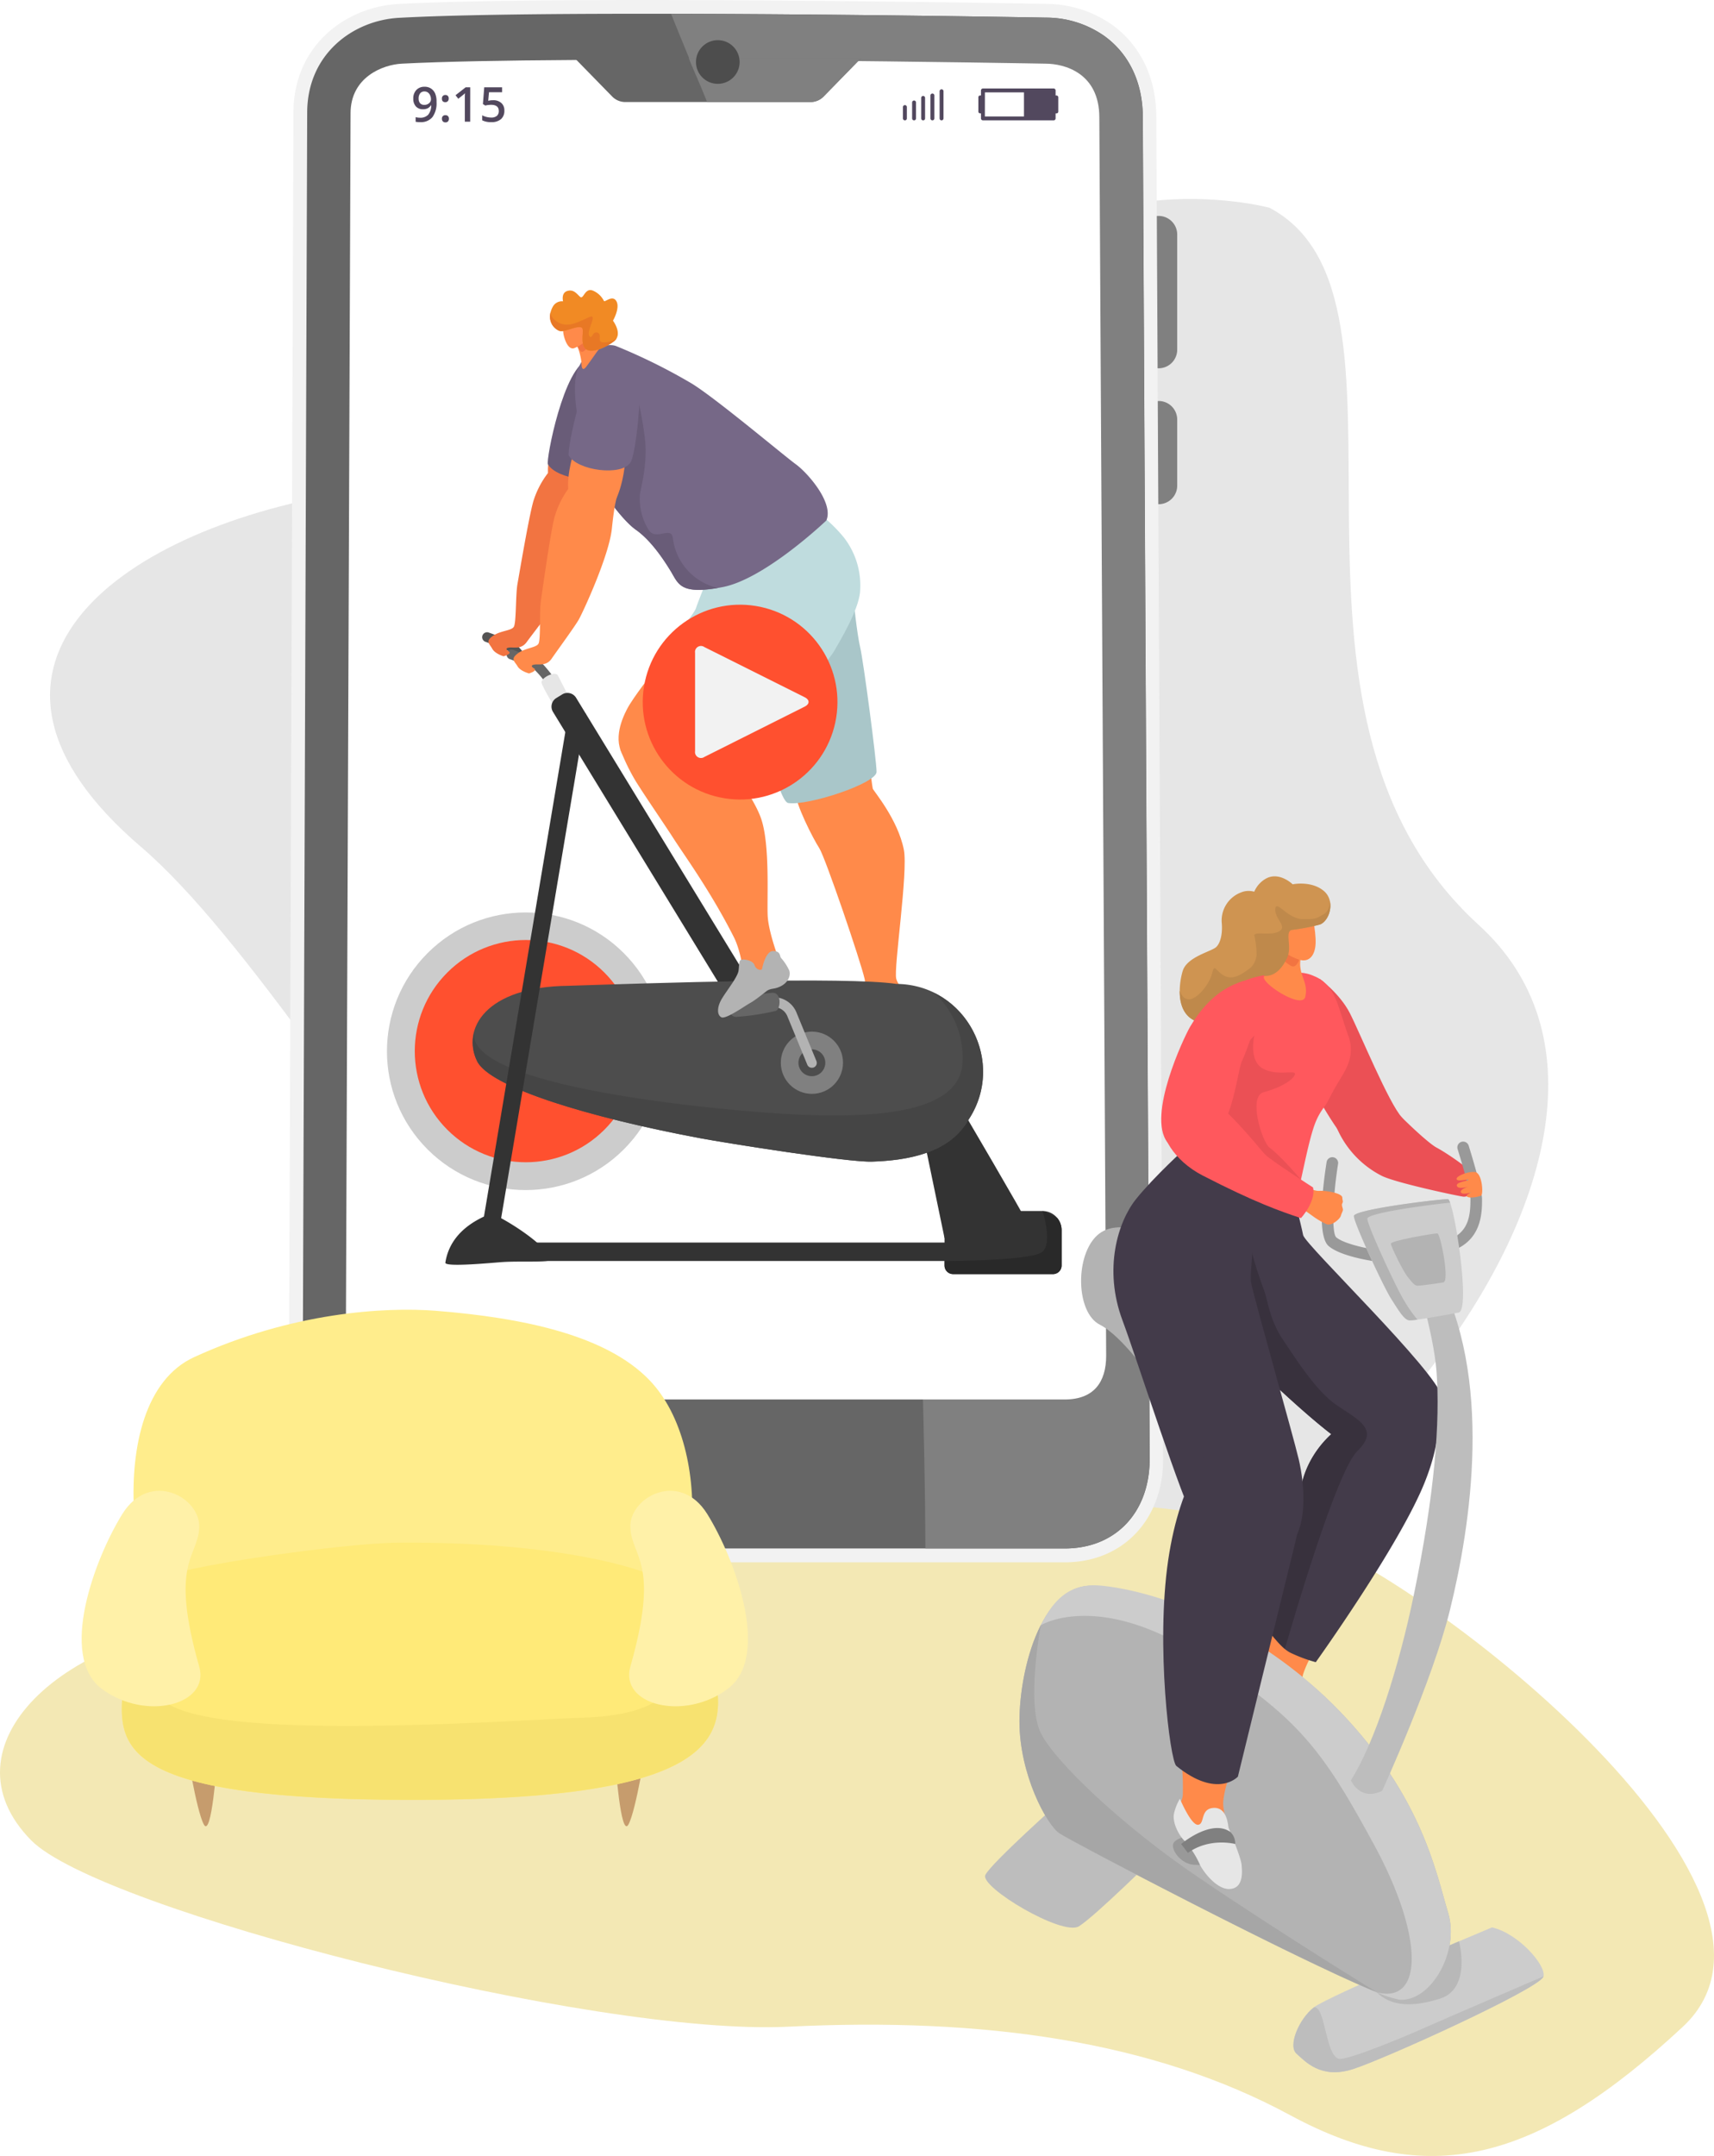 <svg xmlns="http://www.w3.org/2000/svg" viewBox="0 0 523.59 658.26"><defs><style>.cls-1{fill:#e6e6e6;}.cls-2{fill:#f3e8b4;}.cls-3{fill:gray;}.cls-4{fill:#f2f2f2;}.cls-5{fill:#666;}.cls-6{fill:#fff;}.cls-7{fill:#52485e;}.cls-8{fill:#4d4d4d;}.cls-9{fill:#545454;}.cls-10{fill:#ff8a4a;}.cls-11{fill:#a9c6c9;}.cls-12{fill:#b3b3b3;}.cls-13{fill:#333;}.cls-14{fill:#ccc;}.cls-15{fill:#ff502f;}.cls-16{fill:#292929;}.cls-17{fill:#454545;}.cls-18{fill:#bfdcde;}.cls-19{fill:#f27441;}.cls-20{fill:#695c78;}.cls-21{fill:#766887;}.cls-22{fill:#f18a24;}.cls-23{fill:#e87825;}.cls-24{fill:#ffed8c;}.cls-25{fill:#c69c6d;}.cls-26{fill:#ffea78;}.cls-27{fill:#f7e270;}.cls-28{fill:#fff1a8;}.cls-29{fill:#eb5055;}.cls-30{fill:#cf9451;}.cls-31{fill:#bf894b;}.cls-32{fill:#433b4a;}.cls-33{fill:#38313d;}.cls-34{fill:#ff585d;}.cls-35{fill:#bdbdbd;}.cls-36{fill:#b8b8b8;}.cls-37{fill:#a6a6a6;}.cls-38{fill:#999;}</style></defs><g id="Layer_2" data-name="Layer 2"><g id="Layer_2-2" data-name="Layer 2"><path class="cls-1" d="M387.8,63.43s-66.4-17.9-100.88,38.79-112.06,36.56-182.39,48.36-124.38,54.17-61.44,108,162.07,260.71,257.22,249S524.2,348.44,451.72,282.41,439.78,91,387.8,63.43Z"/><path class="cls-2" d="M265.61,455.18S354,456.4,392.85,467,559.09,576.89,514.09,618.78s-78.08,49.66-120,27-93.6-29.93-153.25-27S30.44,583.08,9.54,561.89c-27.84-28.21,8.65-64.53,65.4-67.62S265.61,455.18,265.61,455.18Z"/><path class="cls-3" d="M341.61,65.93h12.33a5.67,5.67,0,0,1,5.67,5.67v35.17a5.67,5.67,0,0,1-5.67,5.67H341.61a0,0,0,0,1,0,0V65.93A0,0,0,0,1,341.61,65.93Z"/><path class="cls-3" d="M341.61,122.43h12.33a5.67,5.67,0,0,1,5.67,5.67v20.17a5.67,5.67,0,0,1-5.67,5.67H341.61a0,0,0,0,1,0,0v-31.5A0,0,0,0,1,341.61,122.43Z"/><path class="cls-4" d="M113.51,477a23.5,23.5,0,0,1-21.58-13.45c-2.54-5.07-3.73-11.24-3.73-19.43L89.64,34.42c0-20.71,16.22-32.4,32.23-33.22C137.31.4,162.43,0,196.54,0c56.65,0,120.34,1.13,123,1.18a35.37,35.37,0,0,1,20.05,6.29c8.78,6.25,13.62,16.28,13.64,28.24l2.09,409.7C355.35,464,343,477,325.25,477Z"/><path class="cls-5" d="M113.51,472.77a19.41,19.41,0,0,1-17.82-11.14c-2.25-4.46-3.29-10-3.29-17.54L93.84,34.43c0-18.09,14.21-28.32,28.25-29C137.45,4.6,162.5,4.2,196.54,4.2c56.64,0,120,1.12,123,1.18a31,31,0,0,1,17.69,5.51c7.65,5.44,11.87,14.26,11.88,24.82l2.1,409.72c0,16.35-10.41,27.34-25.91,27.34Z"/><path class="cls-3" d="M337.18,10.89a31,31,0,0,0-17.69-5.51C316.7,5.33,259.3,4.31,205,4.21c9.52,24.21,58.33,134.4,66.3,220.72,6.24,67.6,11.24,189.43,11.38,247.84h42.59c15.5,0,25.91-11,25.91-27.34l-2.1-409.72C349.05,25.15,344.83,16.33,337.18,10.89Z"/><path class="cls-6" d="M337.91,413.92c0,8-3.7,13.36-12.66,13.36H113.51c-5.84,0-7.87-5-7.87-14.7l1.45-378c0-11,9.82-14.84,15.65-15.14,51.36-2.65,196.63,0,196.63,0,5.83,0,16.45,2.86,16.45,16.41Z"/><path class="cls-7" d="M133.35,31.14a7.16,7.16,0,0,1-1.25,4.62,4.56,4.56,0,0,1-3.76,1.53,6.23,6.23,0,0,1-1.37-.11V35.76a4.78,4.78,0,0,0,1.29.18,3.26,3.26,0,0,0,2.55-.92,4.43,4.43,0,0,0,.91-2.88h-.08a2.57,2.57,0,0,1-1,.93,3.25,3.25,0,0,1-1.41.29,2.82,2.82,0,0,1-2.19-.87,3.39,3.39,0,0,1-.79-2.38,3.67,3.67,0,0,1,.92-2.62,3.31,3.31,0,0,1,2.51-1,3.46,3.46,0,0,1,2,.55,3.5,3.5,0,0,1,1.28,1.58A6.22,6.22,0,0,1,133.35,31.14Zm-3.66-3.22a1.63,1.63,0,0,0-1.34.57,2.49,2.49,0,0,0-.47,1.61,2.14,2.14,0,0,0,.44,1.41,1.64,1.64,0,0,0,1.32.51,2.09,2.09,0,0,0,1.43-.51,1.54,1.54,0,0,0,.58-1.19,2.84,2.84,0,0,0-.25-1.2,2.09,2.09,0,0,0-.69-.88A1.7,1.7,0,0,0,129.69,27.92Z"/><path class="cls-7" d="M135,30.12A1,1,0,0,1,136,29a1.07,1.07,0,0,1,.81.29,1.09,1.09,0,0,1,.26.79,1.17,1.17,0,0,1-.27.81,1,1,0,0,1-.8.3,1,1,0,0,1-.78-.3A1.09,1.09,0,0,1,135,30.12Zm0,6.13a1.05,1.05,0,0,1,.28-.8,1,1,0,0,1,.78-.28,1.06,1.06,0,0,1,.8.29,1.11,1.11,0,0,1,.27.79,1.17,1.17,0,0,1-.27.81,1,1,0,0,1-.8.3,1,1,0,0,1-.78-.3A1.09,1.09,0,0,1,135,36.25Z"/><path class="cls-7" d="M143.63,37.15H142V30.38c0-.81,0-1.45.06-1.93a5.37,5.37,0,0,1-.41.38L140,30.15l-.85-1.07,3.09-2.42h1.4Z"/><path class="cls-7" d="M150.63,30.6a3.59,3.59,0,0,1,2.51.84,2.93,2.93,0,0,1,.93,2.29,3.34,3.34,0,0,1-1,2.62,4.32,4.32,0,0,1-3,.94,5.78,5.78,0,0,1-2.77-.56V35.2a5.19,5.19,0,0,0,1.34.51,6,6,0,0,0,1.4.18,2.62,2.62,0,0,0,1.74-.51,1.89,1.89,0,0,0,.59-1.5c0-1.25-.8-1.88-2.4-1.88a7.48,7.48,0,0,0-.83.07c-.33,0-.62.1-.87.16l-.75-.45.4-5.12h5.46v1.5h-4l-.24,2.6.61-.11A7.4,7.4,0,0,1,150.63,30.6Z"/><path class="cls-7" d="M321.86,36.75H300.27a.6.6,0,0,1-.6-.6V27.62a.6.6,0,0,1,.6-.6h21.59a.6.6,0,0,1,.6.6v8.53A.6.6,0,0,1,321.86,36.75Zm-21-1.19h20.39V28.21H300.87Z"/><rect class="cls-7" x="312.8" y="27.62" width="8.54" height="8.54"/><path class="cls-7" d="M320.74,29.16h2a.54.54,0,0,1,.54.54v4.38a.54.54,0,0,1-.54.54h-2a0,0,0,0,1,0,0V29.16A0,0,0,0,1,320.74,29.16Z"/><path class="cls-7" d="M298.87,29.16h.86a.54.54,0,0,1,.54.54v4.38a.54.54,0,0,1-.54.54h-.86a0,0,0,0,1,0,0V29.16A0,0,0,0,1,298.87,29.16Z" transform="translate(599.14 63.77) rotate(180)"/><path class="cls-7" d="M279.23,36.75a.6.6,0,0,1-.6-.6V31.29a.6.6,0,0,1,.6-.6.59.59,0,0,1,.59.6v4.86A.59.59,0,0,1,279.23,36.75Z"/><path class="cls-7" d="M276.43,36.75a.6.6,0,0,1-.6-.6V32.69a.6.6,0,0,1,1.2,0v3.46A.6.6,0,0,1,276.43,36.75Z"/><path class="cls-7" d="M282,36.75a.6.6,0,0,1-.6-.6V29.89a.59.59,0,0,1,.6-.59.58.58,0,0,1,.59.59v6.26A.59.59,0,0,1,282,36.75Z"/><path class="cls-7" d="M284.83,36.75a.6.6,0,0,1-.6-.6v-7a.59.59,0,0,1,.6-.59.58.58,0,0,1,.59.59v7A.59.59,0,0,1,284.83,36.75Z"/><path class="cls-7" d="M287.63,36.75a.6.6,0,0,1-.6-.6V27.79a.6.6,0,0,1,1.19,0v8.36A.6.6,0,0,1,287.63,36.75Z"/><path class="cls-5" d="M251.59,29.46a5.57,5.57,0,0,1-4,1.69H191a5.57,5.57,0,0,1-4-1.69L175.59,17.79H263Z"/><path class="cls-3" d="M216,31.15h31.62a5.57,5.57,0,0,0,4-1.69L263,17.79H210.42C212.66,23.35,213.1,23.86,216,31.15Z"/><circle class="cls-8" cx="219.27" cy="18.93" r="6.67"/><path class="cls-9" d="M160.59,204a1.49,1.49,0,0,1-1.21-.61,29.42,29.42,0,0,0-3.89-4.54c-.82-.5-4.91-2.07-7.3-2.94a1.5,1.5,0,0,1,1-2.82,81.37,81.37,0,0,1,7.82,3.2c1.4.85,4,4.29,4.75,5.32a1.5,1.5,0,0,1-.32,2.1A1.48,1.48,0,0,1,160.59,204Z"/><path class="cls-5" d="M168.05,209.3a1.49,1.49,0,0,1-1.21-.61,29.77,29.77,0,0,0-3.89-4.53c-.82-.5-4.91-2.08-7.3-2.95a1.5,1.5,0,0,1,1-2.82c1.08.4,6.52,2.41,7.83,3.2s4,4.29,4.74,5.32a1.5,1.5,0,0,1-.31,2.1A1.48,1.48,0,0,1,168.05,209.3Z"/><path class="cls-10" d="M265.77,234.64s.67,5.47.84,6.13,7.67,9.34,9.5,18.68c1.34,6.83-3.17,36.25-2.33,39.38s5.83,6.47,1.33,8.14-11.67,3-13.51,2.67,3.67-5.6,2.51-10.81-12-37.05-13.84-39.88-7.34-13.51-7.34-17.34S265.77,234.64,265.77,234.64Z"/><path class="cls-11" d="M260.77,183.42s1,10,2,14.25,5,34.52,5,38-20.95,10.44-27,9.5c-3.25-.5-9.66-30.84-9.66-30.84Z"/><path class="cls-12" d="M269.92,305.54s1.8-5.21,4.1-4.87,1.74,1.77,2.08,2.4a15.51,15.51,0,0,1,2,4.24c.24,1.51-.82,3.74-3.83,4.54-1.67.44-2.27,0-3.68.54-.27.1-4,2.35-5.68,3s-8.2,4-9.43,3.07-.9-3.15.78-5.35,5.92-6,6.5-8,.48-3.23,1.61-3.14,3.25.91,3.47,2.31S269.68,306.16,269.92,305.54Z"/><path class="cls-1" d="M174.72,214.53s-3.53-6.72-4.28-8.28-5.35.73-5,2.23,4.61,8.44,4.61,8.44Z"/><path class="cls-13" d="M142,265.38H272.44a0,0,0,0,1,0,0v8.27a0,0,0,0,1,0,0H142a3.08,3.08,0,0,1-3.08-3.08v-2.11A3.08,3.08,0,0,1,142,265.38Z" transform="translate(328.33 -46.54) rotate(58.56)"/><circle class="cls-14" cx="160.59" cy="320.97" r="42.38" transform="translate(-179.93 207.56) rotate(-45)"/><circle class="cls-15" cx="160.64" cy="320.92" r="33.93" transform="translate(-179.88 207.59) rotate(-45)"/><path class="cls-13" d="M313.62,373c.67,1.67-25.09,5-25.09,5l-6.92-33.35,12-6.34S313,371.33,313.62,373Z"/><path class="cls-13" d="M294.37,369.74h24.09a5.84,5.84,0,0,1,5.84,5.84v10.8a2.63,2.63,0,0,1-2.63,2.63H291.16a2.63,2.63,0,0,1-2.63-2.63v-10.8A5.84,5.84,0,0,1,294.37,369.74Z"/><path class="cls-13" d="M150,370.5a.28.28,0,0,0-.2,0c-1.19.8-12.08,4.13-13.75,15-.23,1.49,14.67,0,17.51-.18,6.34-.4,15.75.37,14.84-1.15C164.83,378.16,151.48,370.71,150,370.5Z"/><rect class="cls-13" x="151.84" y="379.37" width="148.47" height="5.63"/><path class="cls-16" d="M291.16,389h30.51a2.63,2.63,0,0,0,2.63-2.63V375.58a5.82,5.82,0,0,0-1.38-3.77l-4.46-2.07s3.17,9.6,0,12.43S288.53,385,288.53,385v1.37A2.63,2.63,0,0,0,291.16,389Z"/><path class="cls-8" d="M295.72,342c11.82-17.49-.54-41.42-21.89-41.6-15.29-2.24-74.09-.26-100.29.58-25.22.28-32.57,13.2-27.82,23,3.91,8,34.11,17.16,68.3,23.56,8,1.49,45,7.37,52.38,7.12C277.38,354.29,290,352,295.72,342Z"/><path class="cls-17" d="M285.37,303.14A26.6,26.6,0,0,1,294,324.47c-.68,13.83-21.42,17.76-55.9,15.51-27-1.76-96-9-93.23-25a12.66,12.66,0,0,0,.9,9c3.91,8,34.11,17.16,68.3,23.56,8,1.49,45,7.37,52.38,7.12,11-.36,23.6-2.61,29.32-12.61C305.19,328,299.13,309.89,285.37,303.14Z"/><circle class="cls-3" cx="248.02" cy="324.47" r="9.5"/><path class="cls-8" d="M252.11,324.47a4.1,4.1,0,1,1-4.09-4.09A4.09,4.09,0,0,1,252.11,324.47Z"/><path class="cls-12" d="M248,326a1.49,1.49,0,0,1-1.39-.93l-6.09-14.8a4.47,4.47,0,0,0-4.51-2.76l-7.82.64a1.5,1.5,0,0,1-.24-3l7.81-.64a7.44,7.44,0,0,1,7.53,4.6l6.09,14.8a1.5,1.5,0,0,1-.81,2A1.46,1.46,0,0,1,248,326Z"/><path class="cls-5" d="M235.76,303.13s-11,1.17-12.34,1.5-1.5,5.84,1.5,5.84A74.56,74.56,0,0,0,237,308.64C238.51,308.05,238.87,302.79,235.76,303.13Z"/><polygon class="cls-13" points="146.03 382.2 173.77 217.12 178.97 217.92 151.23 383 146.03 382.2"/><path class="cls-10" d="M199.58,205.09s-6.17,7.84-8,11.34-4.84,10.67,0,15.84,22.67.5,25.51-1,16-9.3,18-11.4S203.75,199.57,199.58,205.09Z"/><path class="cls-18" d="M250.77,157.24a44.67,44.67,0,0,1,7,6.84,23.89,23.89,0,0,1,5,16c-.13,5.29-5.33,14.17-7.84,18.5s-20.67,25.34-22.34,26.18-28.8-10.1-34.34-19.34c-.5-.84,13.5-17.18,14.33-19.68s3.17-8.17,3.17-8.17Z"/><path class="cls-10" d="M189.45,228.7a61.9,61.9,0,0,0,4.79,9.87c2.88,4.62,8.66,13,11.42,17.29,3.09,4.86,11.51,16.34,18.6,30.43,2,4.06,3,10.59,2.75,11.84s7.37.71,9-.67a8.16,8.16,0,0,0,2.25-3.62s-3.5-9-3.75-14.26.75-21.63-2-29.63-13.63-21.51-16.76-23S189.45,228.7,189.45,228.7Z"/><path class="cls-12" d="M232.8,295.78s1-5.41,3.35-5.41,2,1.5,2.41,2.07a15.4,15.4,0,0,1,2.56,3.91c.46,1.46-.27,3.82-3.13,5-1.59.68-2.24.35-3.56,1.06-.25.14-3.62,2.92-5.19,3.77s-7.53,5.12-8.88,4.41-1.35-3,0-5.4,5-6.83,5.26-8.89,0-3.27,1.14-3.34,3.34.42,3.76,1.78S232.65,296.44,232.8,295.78Z"/><path class="cls-19" d="M167.41,144.4a27.3,27.3,0,0,0-4.48,8.63c-1.39,4.84-4.25,21.89-4.85,25.25s-.34,11.88-1.13,13.11-4.16,1.13-6.46,2.81-.94,2.35-.11,3.88,3.44,2.29,3.44,2.29,2.77-.73,1.54-1.52-.53-1.21,1-1.16,3.19.21,4.56-1.69,7.27-9.48,8.59-11.64,9.79-19.13,10.9-27.46,1.78-9.45,2.38-11.44C183.53,142.86,167.41,144.4,167.41,144.4Z"/><path class="cls-19" d="M169.81,132.08s-3,7.67-2.33,13.2,11.68,8.59,14.68,2.17,3.25-14.92,3.25-14.92Z"/><path class="cls-20" d="M179.87,109.72c3.87-.94,8.67,3.67,9.17,8.34s-1,22.94-2.83,25.84c-2.71,4.21-16.15,2.5-18.84-2.16C166.72,140.61,172.19,111.59,179.87,109.72Z"/><path class="cls-21" d="M180.69,107.05s4.3-2.5,7.47-1.41a175.36,175.36,0,0,1,23.22,11.5c7.5,4.63,28.05,21.93,31.72,24.6s11.67,11.83,9.33,17.17c0,0-18.67,17.84-31.68,20.34s-13.5-1-15.84-4.84-6.16-9.5-10.67-12.67-10.72-12.44-12.5-15.44-8.78-26.2-5-34.08C179.54,106.37,180.69,107.05,180.69,107.05Z"/><path class="cls-20" d="M219.27,179.52a17.84,17.84,0,0,1-13.69-14.94c-.33-4.34-5,.66-7.35-2.67a17.91,17.91,0,0,1-2.72-11.17c.43-2.5,2.24-9,1.57-16.17a106,106,0,0,0-2.84-15.18l-11.85,19.18-.43,8.09c2,3.31,7.94,12,12.28,15.08,4.51,3.17,8.34,8.84,10.67,12.67S207.71,181.47,219.27,179.52Z"/><path class="cls-10" d="M175.9,104.61a20.1,20.1,0,0,1,1.71,5.91c0,.67,0,3.37,1.48,1.44,2.56-3.45,3.17-4.54,3.9-5.34s-.58-2.15-.58-2.15l-3.27-2.25Z"/><path class="cls-19" d="M176.42,105.86s.75,1.43,1.32,1.57,2.83-2,2.95-3.36-2.27-2.75-2.95-2.5S176.42,105.86,176.42,105.86Z"/><path class="cls-10" d="M172.07,96.55a46.57,46.57,0,0,0,0,5c.16,1.5,1.33,5.42,3.33,4.75a11.6,11.6,0,0,0,5.17-4.08C181.57,100.72,175.74,92.55,172.07,96.55Z"/><path class="cls-22" d="M177.65,100c-1.63-.68-5.34,1.76-7,.91-3.08-1.58-3.09-4.91-1.83-7.17A3.16,3.16,0,0,1,172,92s-.67-2.59,1.33-3.17,2.92,1,3.92,1.83,1.41-2.88,3.83-1.94a6.61,6.61,0,0,1,3.42,3.19c.33.42,2.65-2,3.81.08s-1.06,5.92-1.06,5.92,3.17,4.17.25,6.34-7.32,3.94-8.84,2S178.7,100.4,177.65,100Z"/><path class="cls-23" d="M177.65,100c1,.43-.51,4.31,1,6.25s5.92.17,8.84-2a2.92,2.92,0,0,0,.93-1.12c-.24.39-1,1.16-3.43,1.39-3.25.31-.75-2.29-2.42-2.95s-1.66,2.43-2.58.93,2.83-6.92,0-5.67-5.49,2.75-8,2.17-4.21-2.8-3.69-4a4.75,4.75,0,0,0,2.35,5.94C172.31,101.73,176,99.29,177.65,100Z"/><path class="cls-10" d="M175.63,136.9s-2.75,7.75-1.95,13.26,11.93,8.25,14.74,1.75,2.82-15,2.82-15Z"/><path class="cls-10" d="M173.59,149.28a27.34,27.34,0,0,0-4.23,8.75c-1.25,4.88-3.63,22-4.13,25.39s0,11.88-.75,13.13-4.12,1.25-6.38,3-.87,2.38,0,3.88,3.51,2.18,3.51,2.18,2.75-.8,1.5-1.56-.57-1.19.93-1.19,3.19.13,4.51-1.81,7-9.69,8.25-11.88,9.24-19.41,10.11-27.76,1.51-9.5,2.05-11.5C189.66,147.28,173.59,149.28,173.59,149.28Z"/><path class="cls-21" d="M186.24,107.05c3.87-.94,8.67,3.67,9.17,8.34s-1,22.94-2.83,25.84c-2.71,4.21-16.16,2.5-18.84-2.16C173.09,137.94,178.56,108.92,186.24,107.05Z"/><circle class="cls-15" cx="226.07" cy="214.35" r="29.74" transform="translate(-21.72 403.17) rotate(-80.78)"/><path class="cls-4" d="M215.18,231.1a1.82,1.82,0,0,1-2.85-1.77v-30a1.82,1.82,0,0,1,2.85-1.77l30.64,15.32c1.57.79,1.57,2.07,0,2.86Z"/><path class="cls-24" d="M133,400.19c27.24,2.16,52.23,7.59,65.32,21.11,20.53,21.2,15.79,73.32-5.53,81s-123.66,6.41-137.48,0-25.89-74.25,4-87.95S117.55,399,133,400.19Z"/><path class="cls-25" d="M56.71,532.21s3.2,20.57,5.57,24.85,4-19.17,4-19.17Z"/><path class="cls-25" d="M197.54,532.21s-3.2,20.57-5.57,24.85-4-19.17-4-19.17Z"/><path class="cls-26" d="M50,481.4c9-3.71,55.69-10.28,71.64-10.41,45.68-.36,80,7.1,89.36,16.76,4.74,4.89,5.26,13.09,7.6,25,3.89,19.82-4.47,36.81-92.42,36.81S35.94,534.09,37.46,516.8C39,499.21,39.88,485.57,50,481.4Z"/><path class="cls-27" d="M218.59,512.73c-.24-1.23-.46-2.41-.67-3.55l-12,1.08s2.33,13-27,14.13-122,8.08-130.67-7.07A42.5,42.5,0,0,0,38.48,506c-.37,3.38-.68,7-1,10.77-1.52,17.29.77,32.74,88.71,32.74S222.48,532.55,218.59,512.73Z"/><path class="cls-28" d="M60.86,466.56c.58-9.4-15.06-17.88-23.49-4.31s-19.56,43.42-6.29,53.37,33.13,5,29.78-6.78C51.78,477,60.29,475.73,60.86,466.56Z"/><path class="cls-28" d="M192.56,466.56c-.58-9.4,15.06-17.88,23.49-4.31s19.56,43.42,6.29,53.37-33.13,5-29.78-6.78C201.64,477,193.13,475.73,192.56,466.56Z"/><path class="cls-29" d="M403.12,298.84s6.15,4.51,9.19,10.41,11.93,27.62,16,32-6.47,16.41-13,11.29-15.17-21.63-15.25-22.61S403.12,298.84,403.12,298.84Z"/><path class="cls-29" d="M408.31,344.25A29.56,29.56,0,0,0,422.1,359c4.16,2.09,22.47,6,24.83,6.35s4.72-3.55,3.93-5.72-9.05-7.67-12-9.24-12.53-10.83-14.62-13.48S408.31,344.25,408.31,344.25Z"/><path class="cls-30" d="M388.11,275.33s-4.31-4.78-9-2.86a9.16,9.16,0,0,0-5.9,9.24c.29,3-.26,6.15-1.74,7.48s-8.85,2.95-10.17,7.23-2.36,14.16,5.45,15.78,19.16-4.78,20.65-9.88a51.17,51.17,0,0,0,1.77-15.49Z"/><path class="cls-31" d="M360.36,302.48c2.56,6.83,8.93-1.49,9.82-5s1-1.26,3.54.29,5.18.06,8-2.06c3.22-2.45,2.21-8,1.55-9.81-.54-1.45,2.93-.53,5.74-1l.17,1.92a51.17,51.17,0,0,1-1.77,15.49c-.64,2.19-3.1,4.61-6.31,6.55a78,78,0,0,1-14.46,3.29C361.67,311.06,360.33,306.64,360.36,302.48Z"/><path class="cls-12" d="M353.12,377.69s-12.2-6.69-18.49,0-5.76,23.14,1.32,26.74,16.3,17.17,16.3,17.17Z"/><path class="cls-10" d="M403.36,501.53a30.66,30.66,0,0,0-5.24,9.48c-1.69,5.35,2.4,19.92-2,19.84s-8.29-9.94-9.72-12.37-5.09-4.4-3-7.52c.52-.77,2.54-2.69,3-4.43a84.24,84.24,0,0,0,2.21-15.13C388.57,490.41,403.36,501.53,403.36,501.53Z"/><path class="cls-1" d="M385.33,507.49a15.37,15.37,0,0,0-2.66,3.92c-1.24,2.53,0,7,1.29,8.89a27.35,27.35,0,0,1,3,7.91c.25,1.64,3.17,8.72,7.36,9.43s4.89-4.25,5.14-6.58-1.39-11.22-1.5-11.71,1-6.24-3.14-6.94-3.62,4.25-5.76,4S385.33,507.49,385.33,507.49Z"/><path class="cls-32" d="M394.22,361.17s3.3,13,3.86,15.93,40.73,41.46,42.46,49.45c2.35,10.83-16.82,22.23-28,15.45s-33.93-29.5-36.29-31.86-13.86-59.79-13.86-59.79Z"/><path class="cls-32" d="M437.57,425.94s5.31,7.48-2.36,26.66-33.27,54.89-33.27,54.89a46.45,46.45,0,0,1-7.74-2.88c-2.79-1.4-5.3-5.1-6.19-6-1.77-1.77,6.49-34.22,10-46.91s15.53-18.88,15.53-18.88Z"/><path class="cls-33" d="M374.69,406l6.08-31.3s1,7.6,5.48,19.53c1,2.75,1.61,8.82,5.61,14.71,3.79,5.58,9.95,15.6,16.45,20.06s13.25,7.35,6.36,14-22,60-22.16,60.42a43.48,43.48,0,0,1-4.5-4.85c-1.77-1.77,6.49-34.22,10-46.91a30.28,30.28,0,0,1,8.66-13.79c-11.85-9.15-28.48-25.78-30.48-27.78A15.22,15.22,0,0,1,374.69,406Z"/><path class="cls-34" d="M395.84,297a11.22,11.22,0,0,1,5.53,1c3.4,1.32,5.7,4.08,7.45,9.07.85,2.4,2.28,7.11,3,9,1.73,4.55.58,8.38-1.63,12.07s-2.7,4.46-4.68,8.3c-.85,1.64-2.72,3.15-4.29,8-2.09,6.5-3.91,17.37-4.5,18.05-1,1.18-18.29,5.16-23.6,2.5s-9.34-9.88-12.78-12.24,11.56-47.65,17.35-51.92C383.3,296.71,395.84,297,395.84,297Z"/><path class="cls-29" d="M383.17,316.18s-1.88,7.69,2.69,10.12,10.42.06,9.69,1.83-4.51,4-9.48,5.32-.44,15.29,1.71,16.9c3.69,2.75,9.64,9.81,9.64,9.81s-15.13-2.68-19.27-4.45-14-12.54-14-16.22S383.17,316.18,383.17,316.18Z"/><path class="cls-35" d="M353.12,566.68s-18.5,18.29-23.51,21.44-30.38-12-28.61-15.66,23.6-23.08,23.6-23.08Z"/><path class="cls-14" d="M455.78,588.46S406,609.31,401.4,612.85s-8,11.8-5.35,14.16,7.42,7.87,17.25,4.72,57.43-24.78,58.21-28.32S463.65,590.22,455.78,588.46Z"/><path class="cls-36" d="M445.69,592.71s3.94,14.45-5.84,17.52-15.55,1.72-19.28-1.94S445.69,592.71,445.69,592.71Z"/><path class="cls-35" d="M413.3,631.73c-9.83,3.15-14.55-2.36-17.25-4.72s.73-10.62,5.35-14.16c3.44-.39,3.44,14.16,7.42,15.7,2.2.84,20.61-6.85,26.31-9.41s36.38-15.73,36.38-15.73l-.11.25C468.77,607.84,422.93,628.65,413.3,631.73Z"/><path class="cls-12" d="M323.62,559.76c-3.94-2.71-12.2-18-12.2-34.18s7.08-43.66,24-41.3,48.77,12.13,73.94,38.32,29.35,49.37,33,61.38-5.43,27.35-14.87,26.56S327.55,562.47,323.62,559.76Z"/><path class="cls-37" d="M317.94,529.12c4.5,9,25.22,28.54,48.05,44,25.23,17.15,54.57,35.12,54.58,35.12-23.57-9.53-93.51-46.16-96.95-48.53-3.94-2.71-12.2-18-12.2-34.18,0-8.64,2-20.54,6.52-29.38C317.94,496.21,313.45,520.08,317.94,529.12Z"/><path class="cls-38" d="M369,559.8s-8.67.25-10.43,2.78c-1.21,1.74,2,6.62,6.34,6.78a44,44,0,0,0,7.87-.4Z"/><path class="cls-14" d="M336.55,484.14c17,1.7,47.64,12.27,72.81,38.46s29.35,49.37,33,61.38-5.43,27.35-14.87,26.56a31.6,31.6,0,0,1-6.89-2.25c14.35,3.66,14.36-17.21-1-45.34s-23-39.73-56.25-59.4c-29.3-17.3-45.4-7.35-45.4-7.35C321.83,488.54,326.66,483.15,336.55,484.14Z"/><path class="cls-38" d="M443,382a1.77,1.77,0,0,1-.6-3.43c6.27-2.28,6.79-7.41,6.79-12.48,0-2-2.4-10.4-3.92-15.24a1.77,1.77,0,1,1,3.38-1.06c.42,1.34,4.08,13.14,4.08,16.3,0,4.06,0,12.5-9.12,15.81A1.86,1.86,0,0,1,443,382Z"/><path class="cls-35" d="M422.23,546.76s15.34-33.51,20.68-55.13c6.29-25.46,13.58-71.39-4.42-103.84,0,0-6.28-7.15-6.58-.07,0,0,6,19.06,6.9,30.84,1.18,15.44-.55,37.48-6.9,68.3-4.51,21.9-11.85,45-19.23,56.69C412.68,543.55,415.37,550.08,422.23,546.76Z"/><path class="cls-38" d="M420.57,385.16h-.23c-1.1-.15-10.87-1.55-14.51-4.76s-1.63-19-.58-25.6a1.77,1.77,0,1,1,3.5.56c-1.68,10.6-1.95,21.06-.58,22.39,2.15,1.89,8.89,3.39,12.64,3.9a1.77,1.77,0,0,1-.24,3.52Z"/><path class="cls-14" d="M445.57,400.75s-13.42,2.52-15.05,2.38-3.24-2.95-5.6-6.64-11.36-23.16-11.36-25.22,27-5.29,28.76-5.15S449.41,400.05,445.57,400.75Z"/><path class="cls-12" d="M442.32,366.12c.19,0,.41.41.65,1.07-7.72.79-25.28,3.21-25.28,4.88,0,2.06,9,21.53,11.36,25.22A40.36,40.36,0,0,0,433,402.9a16.93,16.93,0,0,1-2.44.23c-1.62-.15-3.24-2.95-5.6-6.64s-11.36-23.16-11.36-25.22S440.55,366,442.32,366.12Z"/><path class="cls-12" d="M440.89,391.55s-7.11,1.09-8,1-1.72-1.27-3-2.86-5-9.1-5-10,13.26-3.18,14.2-3.12S442.93,391.25,440.89,391.55Z"/><path class="cls-10" d="M376.8,539.55a30.56,30.56,0,0,0-3.12,10.37c-.52,5.59,6.56,19,2.26,19.81s-10.22-8-12.12-10-5.91-3.23-4.5-6.72c.35-.87,1.92-3.17,2-5a83.85,83.85,0,0,0-1-15.26C360,531.81,376.8,539.55,376.8,539.55Z"/><path class="cls-32" d="M362.36,350.35s-9.83,8.89-15.34,15.77-10,21.28-4.13,37c4.44,11.85,18.49,56,22.22,61.48s18.88,14.56,26.95,9.05,6.44-20.65,4.67-28.12-12.93-46.61-14.51-53.69c-.84-3.81,2.7-19.42-1.45-28.62C377.21,355.32,366.18,353.71,362.36,350.35Z"/><path class="cls-32" d="M398.08,455.27s.49,4-3,18.09-16.93,69.07-16.93,69.07-6.21,6.92-18.8-3.26c-1.95-1.58-6.31-36.81-2.5-62.78s13.84-35.26,13.84-35.26S396.73,449.69,398.08,455.27Z"/><path class="cls-1" d="M360.43,549.18a15.68,15.68,0,0,0-1.77,4.4c-.68,2.74,1.47,6.8,3.15,8.42a27.63,27.63,0,0,1,4.63,7.08c.59,1.55,4.95,7.86,9.19,7.66s3.88-5.19,3.63-7.51-3.74-10.67-3.94-11.13-.3-6.32-4.54-6.12-2.64,4.92-4.78,5.15S360.43,549.18,360.43,549.18Z"/><path class="cls-10" d="M450.57,357.84c-2.3-.26-6,1.37-5.6,2.22s3.52-.17,3.63.14-4,.68-3.56,1.88,3.55.19,3.55.19-2.89.91-2.3,1.81,3.37-.11,3.37-.11-2.24.91-1.48,1.4,2.79.18,4.24-.28C453.19,364.83,452.86,358.1,450.57,357.84Z"/><path class="cls-34" d="M384.48,304s-1.93-5.6-5.1-4.37c-2.3.89-9.49,3-15.85,13.89-1.87,3.21-13.21,27.12-6.91,35.25,1.56,2,8.35-3,11.07-2.21,8.26,2.49,10.14-19.32,11.69-22.58S386,306.91,384.48,304Z"/><path class="cls-10" d="M398.42,361.72s2.41,2,4.62,1.87,6.91.74,7,2,.34,1.11,0,1.82.33,1.57.17,2.15-.34.73-.62,1.67-2.83,3.22-4.42,2.5a23.78,23.78,0,0,1-4.24-2.5c-1.31-.95-3.74-2.64-4.25-3S398.42,361.72,398.42,361.72Z"/><path class="cls-34" d="M401.1,362.54s-12.51-8-14.58-10-17.38-22.34-23.61-18.63c-2.73,1.63-7,4.44-7.75,8.43s3.07,11.84,12.24,16.57c16,8.25,24,11,30,13C397.44,371.92,402.06,366.81,401.1,362.54Z"/><path class="cls-10" d="M397.56,291.39a12.5,12.5,0,0,0-.39,3.21c.2,4,2.46,5.6,1.57,9.73s-14.42-4.69-12.49-6.37c2.84-2.48,2.84-9.34,2.84-9.34Z"/><path class="cls-19" d="M396.87,293s-.67,2.22-2,2.07-7.06-5.61-7.06-5.61S396.44,290.22,396.87,293Z"/><path class="cls-10" d="M400.54,277.71s1.5,6.46,1.35,10.3-2.07,5.9-5,5-7.08-3.54-8.85-6.19S394.5,272.54,400.54,277.71Z"/><path class="cls-30" d="M394.84,283.88a59.88,59.88,0,0,0,8.38-1.62c2.92-1.11,4.9-7.24,1.06-10.34s-9.4-1.93-9.4-1.93S391,266.18,387,268.1a8.27,8.27,0,0,0-4.42,6.19s-5.21,11.71,3.5,18.94c2.21,1,4.08-1.22,5.57-4.61S392.26,284.17,394.84,283.88Z"/><path class="cls-31" d="M383.85,291.39a25.5,25.5,0,0,0-.62-5.52c-.66-1.77,4.65,0,7.45-1.48s-1.33-3.83-1.11-6.85,3.76,3,8.26,3.07,4.13-.2,6.35-1.38,2.06-3.88,2.05-4.17c.7,3-.91,6.4-3,7.2a59.88,59.88,0,0,1-8.38,1.62c-2.58.29-.1,5-1.58,8.36s-3.83,5.91-7,5.72C385.61,297.42,384.34,292,383.85,291.39Z"/><path class="cls-3" d="M360.81,563s9.19-7.75,15-3.7a4.79,4.79,0,0,1,1.52,3.7s-7.74-2.09-14.45,2.71Z"/></g></g></svg>
